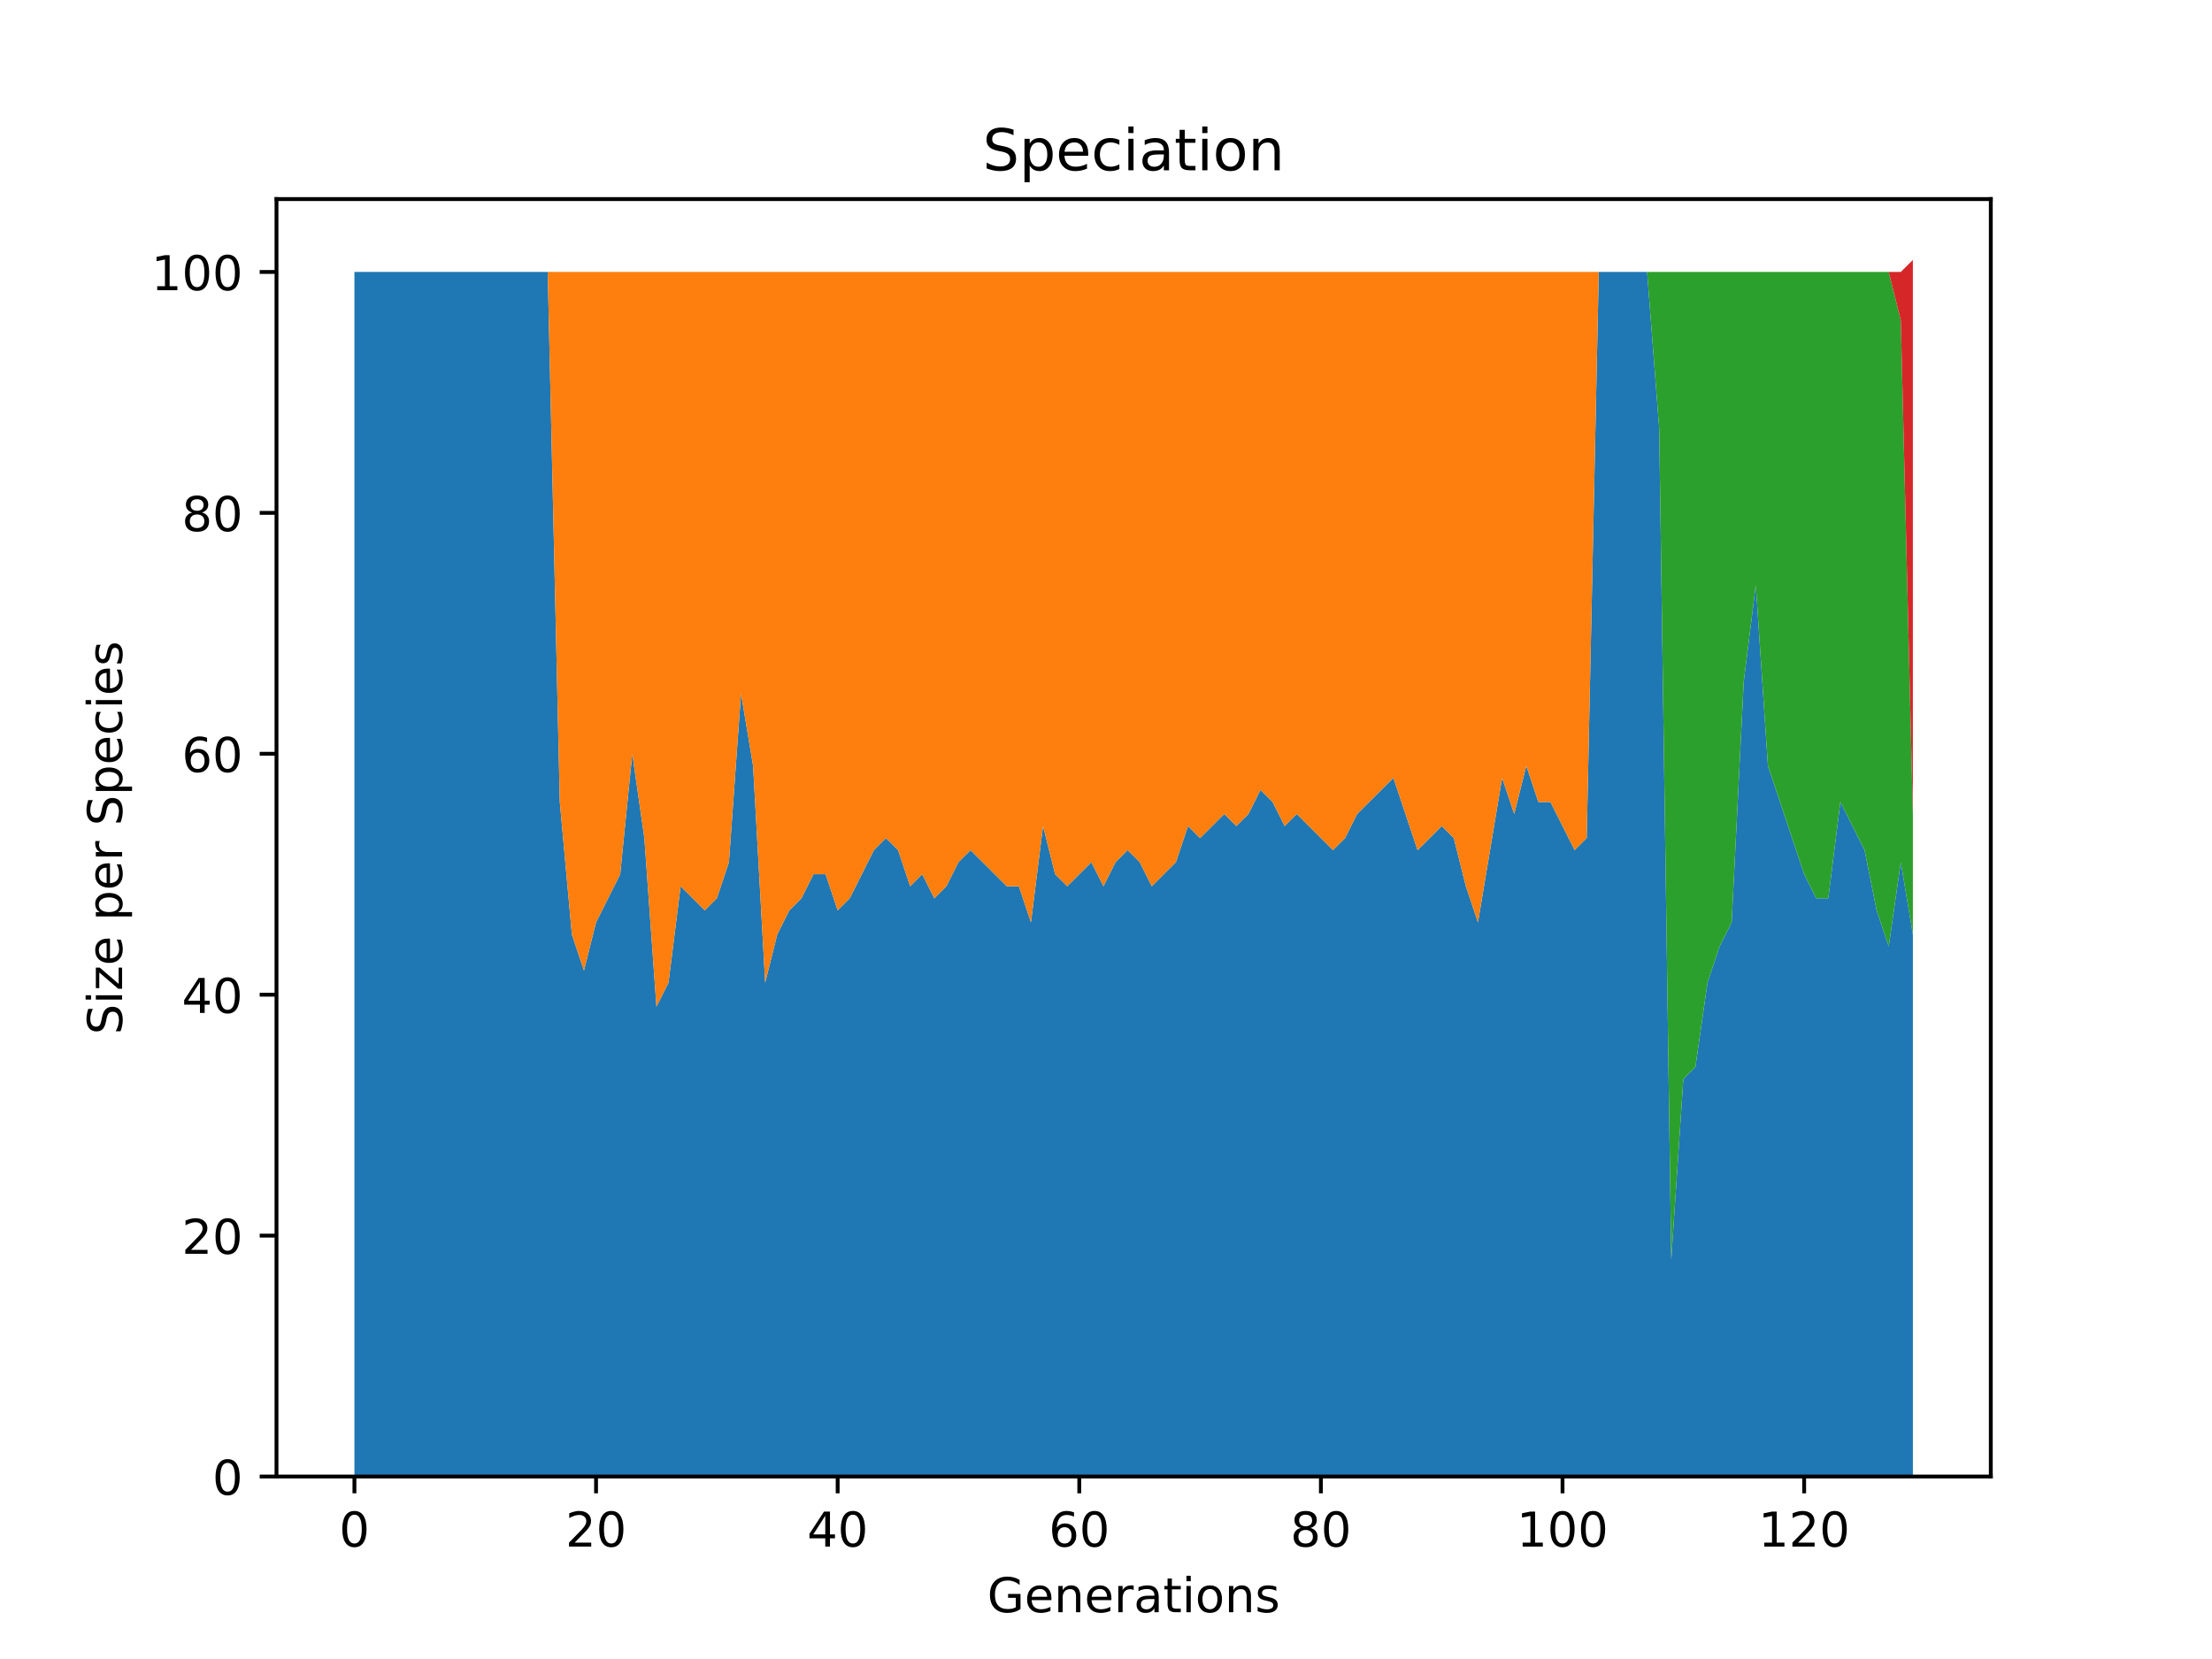 <?xml version="1.0" encoding="utf-8" standalone="no"?>
<!DOCTYPE svg PUBLIC "-//W3C//DTD SVG 1.1//EN"
  "http://www.w3.org/Graphics/SVG/1.1/DTD/svg11.dtd">
<!-- Created with matplotlib (https://matplotlib.org/) -->
<svg height="345.6pt" version="1.1" viewBox="0 0 460.8 345.6" width="460.8pt" xmlns="http://www.w3.org/2000/svg" xmlns:xlink="http://www.w3.org/1999/xlink">
 <defs>
  <style type="text/css">*{stroke-linecap:butt;stroke-linejoin:round;}</style>
 </defs>
 <g id="figure_1">
  <g id="patch_1">
   <path d="M 0 345.6 
L 460.8 345.6 
L 460.8 0 
L 0 0 
z
" style="fill:#ffffff;"/>
  </g>
  <g id="axes_1">
   <g id="patch_2">
    <path d="M 57.6 307.584 
L 414.72 307.584 
L 414.72 41.472 
L 57.6 41.472 
z
" style="fill:#ffffff;"/>
   </g>
   <g id="PolyCollection_1">
    <path clip-path="url(#p01fc7bc5af)" d="M 73.833 56.653 
L 73.833 307.584 
L 76.349 307.584 
L 78.866 307.584 
L 81.383 307.584 
L 83.9 307.584 
L 86.416 307.584 
L 88.933 307.584 
L 91.45 307.584 
L 93.966 307.584 
L 96.483 307.584 
L 99 307.584 
L 101.516 307.584 
L 104.033 307.584 
L 106.55 307.584 
L 109.067 307.584 
L 111.583 307.584 
L 114.1 307.584 
L 116.617 307.584 
L 119.133 307.584 
L 121.65 307.584 
L 124.167 307.584 
L 126.683 307.584 
L 129.2 307.584 
L 131.717 307.584 
L 134.234 307.584 
L 136.75 307.584 
L 139.267 307.584 
L 141.784 307.584 
L 144.3 307.584 
L 146.817 307.584 
L 149.334 307.584 
L 151.85 307.584 
L 154.367 307.584 
L 156.884 307.584 
L 159.401 307.584 
L 161.917 307.584 
L 164.434 307.584 
L 166.951 307.584 
L 169.467 307.584 
L 171.984 307.584 
L 174.501 307.584 
L 177.018 307.584 
L 179.534 307.584 
L 182.051 307.584 
L 184.568 307.584 
L 187.084 307.584 
L 189.601 307.584 
L 192.118 307.584 
L 194.634 307.584 
L 197.151 307.584 
L 199.668 307.584 
L 202.185 307.584 
L 204.701 307.584 
L 207.218 307.584 
L 209.735 307.584 
L 212.251 307.584 
L 214.768 307.584 
L 217.285 307.584 
L 219.801 307.584 
L 222.318 307.584 
L 224.835 307.584 
L 227.352 307.584 
L 229.868 307.584 
L 232.385 307.584 
L 234.902 307.584 
L 237.418 307.584 
L 239.935 307.584 
L 242.452 307.584 
L 244.968 307.584 
L 247.485 307.584 
L 250.002 307.584 
L 252.519 307.584 
L 255.035 307.584 
L 257.552 307.584 
L 260.069 307.584 
L 262.585 307.584 
L 265.102 307.584 
L 267.619 307.584 
L 270.135 307.584 
L 272.652 307.584 
L 275.169 307.584 
L 277.686 307.584 
L 280.202 307.584 
L 282.719 307.584 
L 285.236 307.584 
L 287.752 307.584 
L 290.269 307.584 
L 292.786 307.584 
L 295.302 307.584 
L 297.819 307.584 
L 300.336 307.584 
L 302.853 307.584 
L 305.369 307.584 
L 307.886 307.584 
L 310.403 307.584 
L 312.919 307.584 
L 315.436 307.584 
L 317.953 307.584 
L 320.47 307.584 
L 322.986 307.584 
L 325.503 307.584 
L 328.02 307.584 
L 330.536 307.584 
L 333.053 307.584 
L 335.57 307.584 
L 338.086 307.584 
L 340.603 307.584 
L 343.12 307.584 
L 345.637 307.584 
L 348.153 307.584 
L 350.67 307.584 
L 353.187 307.584 
L 355.703 307.584 
L 358.22 307.584 
L 360.737 307.584 
L 363.253 307.584 
L 365.77 307.584 
L 368.287 307.584 
L 370.804 307.584 
L 373.32 307.584 
L 375.837 307.584 
L 378.354 307.584 
L 380.87 307.584 
L 383.387 307.584 
L 385.904 307.584 
L 388.42 307.584 
L 390.937 307.584 
L 393.454 307.584 
L 395.971 307.584 
L 398.487 307.584 
L 398.487 194.665 
L 398.487 194.665 
L 395.971 179.609 
L 393.454 197.174 
L 390.937 189.647 
L 388.42 177.1 
L 385.904 172.081 
L 383.387 167.063 
L 380.87 187.137 
L 378.354 187.137 
L 375.837 182.119 
L 373.32 174.591 
L 370.804 167.063 
L 368.287 159.535 
L 365.77 121.895 
L 363.253 141.97 
L 360.737 192.156 
L 358.22 197.174 
L 355.703 204.702 
L 353.187 222.268 
L 350.67 224.777 
L 348.153 262.416 
L 345.637 89.274 
L 343.12 56.653 
L 340.603 56.653 
L 338.086 56.653 
L 335.57 56.653 
L 333.053 56.653 
L 330.536 174.591 
L 328.02 177.1 
L 325.503 172.081 
L 322.986 167.063 
L 320.47 167.063 
L 317.953 159.535 
L 315.436 169.572 
L 312.919 162.044 
L 310.403 177.1 
L 307.886 192.156 
L 305.369 184.628 
L 302.853 174.591 
L 300.336 172.081 
L 297.819 174.591 
L 295.302 177.1 
L 292.786 169.572 
L 290.269 162.044 
L 287.752 164.554 
L 285.236 167.063 
L 282.719 169.572 
L 280.202 174.591 
L 277.686 177.1 
L 275.169 174.591 
L 272.652 172.081 
L 270.135 169.572 
L 267.619 172.081 
L 265.102 167.063 
L 262.585 164.554 
L 260.069 169.572 
L 257.552 172.081 
L 255.035 169.572 
L 252.519 172.081 
L 250.002 174.591 
L 247.485 172.081 
L 244.968 179.609 
L 242.452 182.119 
L 239.935 184.628 
L 237.418 179.609 
L 234.902 177.1 
L 232.385 179.609 
L 229.868 184.628 
L 227.352 179.609 
L 224.835 182.119 
L 222.318 184.628 
L 219.801 182.119 
L 217.285 172.081 
L 214.768 192.156 
L 212.251 184.628 
L 209.735 184.628 
L 207.218 182.119 
L 204.701 179.609 
L 202.185 177.1 
L 199.668 179.609 
L 197.151 184.628 
L 194.634 187.137 
L 192.118 182.119 
L 189.601 184.628 
L 187.084 177.1 
L 184.568 174.591 
L 182.051 177.1 
L 179.534 182.119 
L 177.018 187.137 
L 174.501 189.647 
L 171.984 182.119 
L 169.467 182.119 
L 166.951 187.137 
L 164.434 189.647 
L 161.917 194.665 
L 159.401 204.702 
L 156.884 159.535 
L 154.367 144.479 
L 151.85 179.609 
L 149.334 187.137 
L 146.817 189.647 
L 144.3 187.137 
L 141.784 184.628 
L 139.267 204.702 
L 136.75 209.721 
L 134.234 174.591 
L 131.717 157.026 
L 129.2 182.119 
L 126.683 187.137 
L 124.167 192.156 
L 121.65 202.193 
L 119.133 194.665 
L 116.617 167.063 
L 114.1 56.653 
L 111.583 56.653 
L 109.067 56.653 
L 106.55 56.653 
L 104.033 56.653 
L 101.516 56.653 
L 99 56.653 
L 96.483 56.653 
L 93.966 56.653 
L 91.45 56.653 
L 88.933 56.653 
L 86.416 56.653 
L 83.9 56.653 
L 81.383 56.653 
L 78.866 56.653 
L 76.349 56.653 
L 73.833 56.653 
z
" style="fill:#1f77b4;"/>
   </g>
   <g id="PolyCollection_2">
    <path clip-path="url(#p01fc7bc5af)" d="M 73.833 56.653 
L 73.833 56.653 
L 76.349 56.653 
L 78.866 56.653 
L 81.383 56.653 
L 83.9 56.653 
L 86.416 56.653 
L 88.933 56.653 
L 91.45 56.653 
L 93.966 56.653 
L 96.483 56.653 
L 99 56.653 
L 101.516 56.653 
L 104.033 56.653 
L 106.55 56.653 
L 109.067 56.653 
L 111.583 56.653 
L 114.1 56.653 
L 116.617 167.063 
L 119.133 194.665 
L 121.65 202.193 
L 124.167 192.156 
L 126.683 187.137 
L 129.2 182.119 
L 131.717 157.026 
L 134.234 174.591 
L 136.75 209.721 
L 139.267 204.702 
L 141.784 184.628 
L 144.3 187.137 
L 146.817 189.647 
L 149.334 187.137 
L 151.85 179.609 
L 154.367 144.479 
L 156.884 159.535 
L 159.401 204.702 
L 161.917 194.665 
L 164.434 189.647 
L 166.951 187.137 
L 169.467 182.119 
L 171.984 182.119 
L 174.501 189.647 
L 177.018 187.137 
L 179.534 182.119 
L 182.051 177.1 
L 184.568 174.591 
L 187.084 177.1 
L 189.601 184.628 
L 192.118 182.119 
L 194.634 187.137 
L 197.151 184.628 
L 199.668 179.609 
L 202.185 177.1 
L 204.701 179.609 
L 207.218 182.119 
L 209.735 184.628 
L 212.251 184.628 
L 214.768 192.156 
L 217.285 172.081 
L 219.801 182.119 
L 222.318 184.628 
L 224.835 182.119 
L 227.352 179.609 
L 229.868 184.628 
L 232.385 179.609 
L 234.902 177.1 
L 237.418 179.609 
L 239.935 184.628 
L 242.452 182.119 
L 244.968 179.609 
L 247.485 172.081 
L 250.002 174.591 
L 252.519 172.081 
L 255.035 169.572 
L 257.552 172.081 
L 260.069 169.572 
L 262.585 164.554 
L 265.102 167.063 
L 267.619 172.081 
L 270.135 169.572 
L 272.652 172.081 
L 275.169 174.591 
L 277.686 177.1 
L 280.202 174.591 
L 282.719 169.572 
L 285.236 167.063 
L 287.752 164.554 
L 290.269 162.044 
L 292.786 169.572 
L 295.302 177.1 
L 297.819 174.591 
L 300.336 172.081 
L 302.853 174.591 
L 305.369 184.628 
L 307.886 192.156 
L 310.403 177.1 
L 312.919 162.044 
L 315.436 169.572 
L 317.953 159.535 
L 320.47 167.063 
L 322.986 167.063 
L 325.503 172.081 
L 328.02 177.1 
L 330.536 174.591 
L 333.053 56.653 
L 335.57 56.653 
L 338.086 56.653 
L 340.603 56.653 
L 343.12 56.653 
L 345.637 89.274 
L 348.153 262.416 
L 350.67 224.777 
L 353.187 222.268 
L 355.703 204.702 
L 358.22 197.174 
L 360.737 192.156 
L 363.253 141.97 
L 365.77 121.895 
L 368.287 159.535 
L 370.804 167.063 
L 373.32 174.591 
L 375.837 182.119 
L 378.354 187.137 
L 380.87 187.137 
L 383.387 167.063 
L 385.904 172.081 
L 388.42 177.1 
L 390.937 189.647 
L 393.454 197.174 
L 395.971 179.609 
L 398.487 194.665 
L 398.487 194.665 
L 398.487 194.665 
L 395.971 179.609 
L 393.454 197.174 
L 390.937 189.647 
L 388.42 177.1 
L 385.904 172.081 
L 383.387 167.063 
L 380.87 187.137 
L 378.354 187.137 
L 375.837 182.119 
L 373.32 174.591 
L 370.804 167.063 
L 368.287 159.535 
L 365.77 121.895 
L 363.253 141.97 
L 360.737 192.156 
L 358.22 197.174 
L 355.703 204.702 
L 353.187 222.268 
L 350.67 224.777 
L 348.153 262.416 
L 345.637 89.274 
L 343.12 56.653 
L 340.603 56.653 
L 338.086 56.653 
L 335.57 56.653 
L 333.053 56.653 
L 330.536 56.653 
L 328.02 56.653 
L 325.503 56.653 
L 322.986 56.653 
L 320.47 56.653 
L 317.953 56.653 
L 315.436 56.653 
L 312.919 56.653 
L 310.403 56.653 
L 307.886 56.653 
L 305.369 56.653 
L 302.853 56.653 
L 300.336 56.653 
L 297.819 56.653 
L 295.302 56.653 
L 292.786 56.653 
L 290.269 56.653 
L 287.752 56.653 
L 285.236 56.653 
L 282.719 56.653 
L 280.202 56.653 
L 277.686 56.653 
L 275.169 56.653 
L 272.652 56.653 
L 270.135 56.653 
L 267.619 56.653 
L 265.102 56.653 
L 262.585 56.653 
L 260.069 56.653 
L 257.552 56.653 
L 255.035 56.653 
L 252.519 56.653 
L 250.002 56.653 
L 247.485 56.653 
L 244.968 56.653 
L 242.452 56.653 
L 239.935 56.653 
L 237.418 56.653 
L 234.902 56.653 
L 232.385 56.653 
L 229.868 56.653 
L 227.352 56.653 
L 224.835 56.653 
L 222.318 56.653 
L 219.801 56.653 
L 217.285 56.653 
L 214.768 56.653 
L 212.251 56.653 
L 209.735 56.653 
L 207.218 56.653 
L 204.701 56.653 
L 202.185 56.653 
L 199.668 56.653 
L 197.151 56.653 
L 194.634 56.653 
L 192.118 56.653 
L 189.601 56.653 
L 187.084 56.653 
L 184.568 56.653 
L 182.051 56.653 
L 179.534 56.653 
L 177.018 56.653 
L 174.501 56.653 
L 171.984 56.653 
L 169.467 56.653 
L 166.951 56.653 
L 164.434 56.653 
L 161.917 56.653 
L 159.401 56.653 
L 156.884 56.653 
L 154.367 56.653 
L 151.85 56.653 
L 149.334 56.653 
L 146.817 56.653 
L 144.3 56.653 
L 141.784 56.653 
L 139.267 56.653 
L 136.75 56.653 
L 134.234 56.653 
L 131.717 56.653 
L 129.2 56.653 
L 126.683 56.653 
L 124.167 56.653 
L 121.65 56.653 
L 119.133 56.653 
L 116.617 56.653 
L 114.1 56.653 
L 111.583 56.653 
L 109.067 56.653 
L 106.55 56.653 
L 104.033 56.653 
L 101.516 56.653 
L 99 56.653 
L 96.483 56.653 
L 93.966 56.653 
L 91.45 56.653 
L 88.933 56.653 
L 86.416 56.653 
L 83.9 56.653 
L 81.383 56.653 
L 78.866 56.653 
L 76.349 56.653 
L 73.833 56.653 
z
" style="fill:#ff7f0e;"/>
   </g>
   <g id="PolyCollection_3">
    <path clip-path="url(#p01fc7bc5af)" d="M 73.833 56.653 
L 73.833 56.653 
L 76.349 56.653 
L 78.866 56.653 
L 81.383 56.653 
L 83.9 56.653 
L 86.416 56.653 
L 88.933 56.653 
L 91.45 56.653 
L 93.966 56.653 
L 96.483 56.653 
L 99 56.653 
L 101.516 56.653 
L 104.033 56.653 
L 106.55 56.653 
L 109.067 56.653 
L 111.583 56.653 
L 114.1 56.653 
L 116.617 56.653 
L 119.133 56.653 
L 121.65 56.653 
L 124.167 56.653 
L 126.683 56.653 
L 129.2 56.653 
L 131.717 56.653 
L 134.234 56.653 
L 136.75 56.653 
L 139.267 56.653 
L 141.784 56.653 
L 144.3 56.653 
L 146.817 56.653 
L 149.334 56.653 
L 151.85 56.653 
L 154.367 56.653 
L 156.884 56.653 
L 159.401 56.653 
L 161.917 56.653 
L 164.434 56.653 
L 166.951 56.653 
L 169.467 56.653 
L 171.984 56.653 
L 174.501 56.653 
L 177.018 56.653 
L 179.534 56.653 
L 182.051 56.653 
L 184.568 56.653 
L 187.084 56.653 
L 189.601 56.653 
L 192.118 56.653 
L 194.634 56.653 
L 197.151 56.653 
L 199.668 56.653 
L 202.185 56.653 
L 204.701 56.653 
L 207.218 56.653 
L 209.735 56.653 
L 212.251 56.653 
L 214.768 56.653 
L 217.285 56.653 
L 219.801 56.653 
L 222.318 56.653 
L 224.835 56.653 
L 227.352 56.653 
L 229.868 56.653 
L 232.385 56.653 
L 234.902 56.653 
L 237.418 56.653 
L 239.935 56.653 
L 242.452 56.653 
L 244.968 56.653 
L 247.485 56.653 
L 250.002 56.653 
L 252.519 56.653 
L 255.035 56.653 
L 257.552 56.653 
L 260.069 56.653 
L 262.585 56.653 
L 265.102 56.653 
L 267.619 56.653 
L 270.135 56.653 
L 272.652 56.653 
L 275.169 56.653 
L 277.686 56.653 
L 280.202 56.653 
L 282.719 56.653 
L 285.236 56.653 
L 287.752 56.653 
L 290.269 56.653 
L 292.786 56.653 
L 295.302 56.653 
L 297.819 56.653 
L 300.336 56.653 
L 302.853 56.653 
L 305.369 56.653 
L 307.886 56.653 
L 310.403 56.653 
L 312.919 56.653 
L 315.436 56.653 
L 317.953 56.653 
L 320.47 56.653 
L 322.986 56.653 
L 325.503 56.653 
L 328.02 56.653 
L 330.536 56.653 
L 333.053 56.653 
L 335.57 56.653 
L 338.086 56.653 
L 340.603 56.653 
L 343.12 56.653 
L 345.637 89.274 
L 348.153 262.416 
L 350.67 224.777 
L 353.187 222.268 
L 355.703 204.702 
L 358.22 197.174 
L 360.737 192.156 
L 363.253 141.97 
L 365.77 121.895 
L 368.287 159.535 
L 370.804 167.063 
L 373.32 174.591 
L 375.837 182.119 
L 378.354 187.137 
L 380.87 187.137 
L 383.387 167.063 
L 385.904 172.081 
L 388.42 177.1 
L 390.937 189.647 
L 393.454 197.174 
L 395.971 179.609 
L 398.487 194.665 
L 398.487 169.572 
L 398.487 169.572 
L 395.971 66.691 
L 393.454 56.653 
L 390.937 56.653 
L 388.42 56.653 
L 385.904 56.653 
L 383.387 56.653 
L 380.87 56.653 
L 378.354 56.653 
L 375.837 56.653 
L 373.32 56.653 
L 370.804 56.653 
L 368.287 56.653 
L 365.77 56.653 
L 363.253 56.653 
L 360.737 56.653 
L 358.22 56.653 
L 355.703 56.653 
L 353.187 56.653 
L 350.67 56.653 
L 348.153 56.653 
L 345.637 56.653 
L 343.12 56.653 
L 340.603 56.653 
L 338.086 56.653 
L 335.57 56.653 
L 333.053 56.653 
L 330.536 56.653 
L 328.02 56.653 
L 325.503 56.653 
L 322.986 56.653 
L 320.47 56.653 
L 317.953 56.653 
L 315.436 56.653 
L 312.919 56.653 
L 310.403 56.653 
L 307.886 56.653 
L 305.369 56.653 
L 302.853 56.653 
L 300.336 56.653 
L 297.819 56.653 
L 295.302 56.653 
L 292.786 56.653 
L 290.269 56.653 
L 287.752 56.653 
L 285.236 56.653 
L 282.719 56.653 
L 280.202 56.653 
L 277.686 56.653 
L 275.169 56.653 
L 272.652 56.653 
L 270.135 56.653 
L 267.619 56.653 
L 265.102 56.653 
L 262.585 56.653 
L 260.069 56.653 
L 257.552 56.653 
L 255.035 56.653 
L 252.519 56.653 
L 250.002 56.653 
L 247.485 56.653 
L 244.968 56.653 
L 242.452 56.653 
L 239.935 56.653 
L 237.418 56.653 
L 234.902 56.653 
L 232.385 56.653 
L 229.868 56.653 
L 227.352 56.653 
L 224.835 56.653 
L 222.318 56.653 
L 219.801 56.653 
L 217.285 56.653 
L 214.768 56.653 
L 212.251 56.653 
L 209.735 56.653 
L 207.218 56.653 
L 204.701 56.653 
L 202.185 56.653 
L 199.668 56.653 
L 197.151 56.653 
L 194.634 56.653 
L 192.118 56.653 
L 189.601 56.653 
L 187.084 56.653 
L 184.568 56.653 
L 182.051 56.653 
L 179.534 56.653 
L 177.018 56.653 
L 174.501 56.653 
L 171.984 56.653 
L 169.467 56.653 
L 166.951 56.653 
L 164.434 56.653 
L 161.917 56.653 
L 159.401 56.653 
L 156.884 56.653 
L 154.367 56.653 
L 151.85 56.653 
L 149.334 56.653 
L 146.817 56.653 
L 144.3 56.653 
L 141.784 56.653 
L 139.267 56.653 
L 136.75 56.653 
L 134.234 56.653 
L 131.717 56.653 
L 129.2 56.653 
L 126.683 56.653 
L 124.167 56.653 
L 121.65 56.653 
L 119.133 56.653 
L 116.617 56.653 
L 114.1 56.653 
L 111.583 56.653 
L 109.067 56.653 
L 106.55 56.653 
L 104.033 56.653 
L 101.516 56.653 
L 99 56.653 
L 96.483 56.653 
L 93.966 56.653 
L 91.45 56.653 
L 88.933 56.653 
L 86.416 56.653 
L 83.9 56.653 
L 81.383 56.653 
L 78.866 56.653 
L 76.349 56.653 
L 73.833 56.653 
z
" style="fill:#2ca02c;"/>
   </g>
   <g id="PolyCollection_4">
    <path clip-path="url(#p01fc7bc5af)" d="M 73.833 56.653 
L 73.833 56.653 
L 76.349 56.653 
L 78.866 56.653 
L 81.383 56.653 
L 83.9 56.653 
L 86.416 56.653 
L 88.933 56.653 
L 91.45 56.653 
L 93.966 56.653 
L 96.483 56.653 
L 99 56.653 
L 101.516 56.653 
L 104.033 56.653 
L 106.55 56.653 
L 109.067 56.653 
L 111.583 56.653 
L 114.1 56.653 
L 116.617 56.653 
L 119.133 56.653 
L 121.65 56.653 
L 124.167 56.653 
L 126.683 56.653 
L 129.2 56.653 
L 131.717 56.653 
L 134.234 56.653 
L 136.75 56.653 
L 139.267 56.653 
L 141.784 56.653 
L 144.3 56.653 
L 146.817 56.653 
L 149.334 56.653 
L 151.85 56.653 
L 154.367 56.653 
L 156.884 56.653 
L 159.401 56.653 
L 161.917 56.653 
L 164.434 56.653 
L 166.951 56.653 
L 169.467 56.653 
L 171.984 56.653 
L 174.501 56.653 
L 177.018 56.653 
L 179.534 56.653 
L 182.051 56.653 
L 184.568 56.653 
L 187.084 56.653 
L 189.601 56.653 
L 192.118 56.653 
L 194.634 56.653 
L 197.151 56.653 
L 199.668 56.653 
L 202.185 56.653 
L 204.701 56.653 
L 207.218 56.653 
L 209.735 56.653 
L 212.251 56.653 
L 214.768 56.653 
L 217.285 56.653 
L 219.801 56.653 
L 222.318 56.653 
L 224.835 56.653 
L 227.352 56.653 
L 229.868 56.653 
L 232.385 56.653 
L 234.902 56.653 
L 237.418 56.653 
L 239.935 56.653 
L 242.452 56.653 
L 244.968 56.653 
L 247.485 56.653 
L 250.002 56.653 
L 252.519 56.653 
L 255.035 56.653 
L 257.552 56.653 
L 260.069 56.653 
L 262.585 56.653 
L 265.102 56.653 
L 267.619 56.653 
L 270.135 56.653 
L 272.652 56.653 
L 275.169 56.653 
L 277.686 56.653 
L 280.202 56.653 
L 282.719 56.653 
L 285.236 56.653 
L 287.752 56.653 
L 290.269 56.653 
L 292.786 56.653 
L 295.302 56.653 
L 297.819 56.653 
L 300.336 56.653 
L 302.853 56.653 
L 305.369 56.653 
L 307.886 56.653 
L 310.403 56.653 
L 312.919 56.653 
L 315.436 56.653 
L 317.953 56.653 
L 320.47 56.653 
L 322.986 56.653 
L 325.503 56.653 
L 328.02 56.653 
L 330.536 56.653 
L 333.053 56.653 
L 335.57 56.653 
L 338.086 56.653 
L 340.603 56.653 
L 343.12 56.653 
L 345.637 56.653 
L 348.153 56.653 
L 350.67 56.653 
L 353.187 56.653 
L 355.703 56.653 
L 358.22 56.653 
L 360.737 56.653 
L 363.253 56.653 
L 365.77 56.653 
L 368.287 56.653 
L 370.804 56.653 
L 373.32 56.653 
L 375.837 56.653 
L 378.354 56.653 
L 380.87 56.653 
L 383.387 56.653 
L 385.904 56.653 
L 388.42 56.653 
L 390.937 56.653 
L 393.454 56.653 
L 395.971 66.691 
L 398.487 169.572 
L 398.487 54.144 
L 398.487 54.144 
L 395.971 56.653 
L 393.454 56.653 
L 390.937 56.653 
L 388.42 56.653 
L 385.904 56.653 
L 383.387 56.653 
L 380.87 56.653 
L 378.354 56.653 
L 375.837 56.653 
L 373.32 56.653 
L 370.804 56.653 
L 368.287 56.653 
L 365.77 56.653 
L 363.253 56.653 
L 360.737 56.653 
L 358.22 56.653 
L 355.703 56.653 
L 353.187 56.653 
L 350.67 56.653 
L 348.153 56.653 
L 345.637 56.653 
L 343.12 56.653 
L 340.603 56.653 
L 338.086 56.653 
L 335.57 56.653 
L 333.053 56.653 
L 330.536 56.653 
L 328.02 56.653 
L 325.503 56.653 
L 322.986 56.653 
L 320.47 56.653 
L 317.953 56.653 
L 315.436 56.653 
L 312.919 56.653 
L 310.403 56.653 
L 307.886 56.653 
L 305.369 56.653 
L 302.853 56.653 
L 300.336 56.653 
L 297.819 56.653 
L 295.302 56.653 
L 292.786 56.653 
L 290.269 56.653 
L 287.752 56.653 
L 285.236 56.653 
L 282.719 56.653 
L 280.202 56.653 
L 277.686 56.653 
L 275.169 56.653 
L 272.652 56.653 
L 270.135 56.653 
L 267.619 56.653 
L 265.102 56.653 
L 262.585 56.653 
L 260.069 56.653 
L 257.552 56.653 
L 255.035 56.653 
L 252.519 56.653 
L 250.002 56.653 
L 247.485 56.653 
L 244.968 56.653 
L 242.452 56.653 
L 239.935 56.653 
L 237.418 56.653 
L 234.902 56.653 
L 232.385 56.653 
L 229.868 56.653 
L 227.352 56.653 
L 224.835 56.653 
L 222.318 56.653 
L 219.801 56.653 
L 217.285 56.653 
L 214.768 56.653 
L 212.251 56.653 
L 209.735 56.653 
L 207.218 56.653 
L 204.701 56.653 
L 202.185 56.653 
L 199.668 56.653 
L 197.151 56.653 
L 194.634 56.653 
L 192.118 56.653 
L 189.601 56.653 
L 187.084 56.653 
L 184.568 56.653 
L 182.051 56.653 
L 179.534 56.653 
L 177.018 56.653 
L 174.501 56.653 
L 171.984 56.653 
L 169.467 56.653 
L 166.951 56.653 
L 164.434 56.653 
L 161.917 56.653 
L 159.401 56.653 
L 156.884 56.653 
L 154.367 56.653 
L 151.85 56.653 
L 149.334 56.653 
L 146.817 56.653 
L 144.3 56.653 
L 141.784 56.653 
L 139.267 56.653 
L 136.75 56.653 
L 134.234 56.653 
L 131.717 56.653 
L 129.2 56.653 
L 126.683 56.653 
L 124.167 56.653 
L 121.65 56.653 
L 119.133 56.653 
L 116.617 56.653 
L 114.1 56.653 
L 111.583 56.653 
L 109.067 56.653 
L 106.55 56.653 
L 104.033 56.653 
L 101.516 56.653 
L 99 56.653 
L 96.483 56.653 
L 93.966 56.653 
L 91.45 56.653 
L 88.933 56.653 
L 86.416 56.653 
L 83.9 56.653 
L 81.383 56.653 
L 78.866 56.653 
L 76.349 56.653 
L 73.833 56.653 
z
" style="fill:#d62728;"/>
   </g>
   <g id="matplotlib.axis_1">
    <g id="xtick_1">
     <g id="line2d_1">
      <defs>
       <path d="M 0 0 
L 0 3.5 
" id="m9cce9f029f" style="stroke:#000000;stroke-width:0.8;"/>
      </defs>
      <g>
       <use style="stroke:#000000;stroke-width:0.8;" x="73.833" xlink:href="#m9cce9f029f" y="307.584"/>
      </g>
     </g>
     <g id="text_1">
      <!-- 0 -->
      <g transform="translate(70.651 322.182)scale(0.1 -0.1)">
       <defs>
        <path d="M 31.781 66.406 
Q 24.172 66.406 20.328 58.906 
Q 16.5 51.422 16.5 36.375 
Q 16.5 21.391 20.328 13.891 
Q 24.172 6.391 31.781 6.391 
Q 39.453 6.391 43.281 13.891 
Q 47.125 21.391 47.125 36.375 
Q 47.125 51.422 43.281 58.906 
Q 39.453 66.406 31.781 66.406 
z
M 31.781 74.219 
Q 44.047 74.219 50.516 64.516 
Q 56.984 54.828 56.984 36.375 
Q 56.984 17.969 50.516 8.266 
Q 44.047 -1.422 31.781 -1.422 
Q 19.531 -1.422 13.062 8.266 
Q 6.594 17.969 6.594 36.375 
Q 6.594 54.828 13.062 64.516 
Q 19.531 74.219 31.781 74.219 
z
" id="DejaVuSans-48"/>
       </defs>
       <use xlink:href="#DejaVuSans-48"/>
      </g>
     </g>
    </g>
    <g id="xtick_2">
     <g id="line2d_2">
      <g>
       <use style="stroke:#000000;stroke-width:0.8;" x="124.167" xlink:href="#m9cce9f029f" y="307.584"/>
      </g>
     </g>
     <g id="text_2">
      <!-- 20 -->
      <g transform="translate(117.804 322.182)scale(0.1 -0.1)">
       <defs>
        <path d="M 19.188 8.297 
L 53.609 8.297 
L 53.609 0 
L 7.328 0 
L 7.328 8.297 
Q 12.938 14.109 22.625 23.891 
Q 32.328 33.688 34.812 36.531 
Q 39.547 41.844 41.422 45.531 
Q 43.312 49.219 43.312 52.781 
Q 43.312 58.594 39.234 62.25 
Q 35.156 65.922 28.609 65.922 
Q 23.969 65.922 18.812 64.312 
Q 13.672 62.703 7.812 59.422 
L 7.812 69.391 
Q 13.766 71.781 18.938 73 
Q 24.125 74.219 28.422 74.219 
Q 39.75 74.219 46.484 68.547 
Q 53.219 62.891 53.219 53.422 
Q 53.219 48.922 51.531 44.891 
Q 49.859 40.875 45.406 35.406 
Q 44.188 33.984 37.641 27.219 
Q 31.109 20.453 19.188 8.297 
z
" id="DejaVuSans-50"/>
       </defs>
       <use xlink:href="#DejaVuSans-50"/>
       <use x="63.623" xlink:href="#DejaVuSans-48"/>
      </g>
     </g>
    </g>
    <g id="xtick_3">
     <g id="line2d_3">
      <g>
       <use style="stroke:#000000;stroke-width:0.8;" x="174.501" xlink:href="#m9cce9f029f" y="307.584"/>
      </g>
     </g>
     <g id="text_3">
      <!-- 40 -->
      <g transform="translate(168.138 322.182)scale(0.1 -0.1)">
       <defs>
        <path d="M 37.797 64.312 
L 12.891 25.391 
L 37.797 25.391 
z
M 35.203 72.906 
L 47.609 72.906 
L 47.609 25.391 
L 58.016 25.391 
L 58.016 17.188 
L 47.609 17.188 
L 47.609 0 
L 37.797 0 
L 37.797 17.188 
L 4.891 17.188 
L 4.891 26.703 
z
" id="DejaVuSans-52"/>
       </defs>
       <use xlink:href="#DejaVuSans-52"/>
       <use x="63.623" xlink:href="#DejaVuSans-48"/>
      </g>
     </g>
    </g>
    <g id="xtick_4">
     <g id="line2d_4">
      <g>
       <use style="stroke:#000000;stroke-width:0.8;" x="224.835" xlink:href="#m9cce9f029f" y="307.584"/>
      </g>
     </g>
     <g id="text_4">
      <!-- 60 -->
      <g transform="translate(218.472 322.182)scale(0.1 -0.1)">
       <defs>
        <path d="M 33.016 40.375 
Q 26.375 40.375 22.484 35.828 
Q 18.609 31.297 18.609 23.391 
Q 18.609 15.531 22.484 10.953 
Q 26.375 6.391 33.016 6.391 
Q 39.656 6.391 43.531 10.953 
Q 47.406 15.531 47.406 23.391 
Q 47.406 31.297 43.531 35.828 
Q 39.656 40.375 33.016 40.375 
z
M 52.594 71.297 
L 52.594 62.312 
Q 48.875 64.062 45.094 64.984 
Q 41.312 65.922 37.594 65.922 
Q 27.828 65.922 22.672 59.328 
Q 17.531 52.734 16.797 39.406 
Q 19.672 43.656 24.016 45.922 
Q 28.375 48.188 33.594 48.188 
Q 44.578 48.188 50.953 41.516 
Q 57.328 34.859 57.328 23.391 
Q 57.328 12.156 50.688 5.359 
Q 44.047 -1.422 33.016 -1.422 
Q 20.359 -1.422 13.672 8.266 
Q 6.984 17.969 6.984 36.375 
Q 6.984 53.656 15.188 63.938 
Q 23.391 74.219 37.203 74.219 
Q 40.922 74.219 44.703 73.484 
Q 48.484 72.75 52.594 71.297 
z
" id="DejaVuSans-54"/>
       </defs>
       <use xlink:href="#DejaVuSans-54"/>
       <use x="63.623" xlink:href="#DejaVuSans-48"/>
      </g>
     </g>
    </g>
    <g id="xtick_5">
     <g id="line2d_5">
      <g>
       <use style="stroke:#000000;stroke-width:0.8;" x="275.169" xlink:href="#m9cce9f029f" y="307.584"/>
      </g>
     </g>
     <g id="text_5">
      <!-- 80 -->
      <g transform="translate(268.806 322.182)scale(0.1 -0.1)">
       <defs>
        <path d="M 31.781 34.625 
Q 24.75 34.625 20.719 30.859 
Q 16.703 27.094 16.703 20.516 
Q 16.703 13.922 20.719 10.156 
Q 24.75 6.391 31.781 6.391 
Q 38.812 6.391 42.859 10.172 
Q 46.922 13.969 46.922 20.516 
Q 46.922 27.094 42.891 30.859 
Q 38.875 34.625 31.781 34.625 
z
M 21.922 38.812 
Q 15.578 40.375 12.031 44.719 
Q 8.5 49.078 8.5 55.328 
Q 8.5 64.062 14.719 69.141 
Q 20.953 74.219 31.781 74.219 
Q 42.672 74.219 48.875 69.141 
Q 55.078 64.062 55.078 55.328 
Q 55.078 49.078 51.531 44.719 
Q 48 40.375 41.703 38.812 
Q 48.828 37.156 52.797 32.312 
Q 56.781 27.484 56.781 20.516 
Q 56.781 9.906 50.312 4.234 
Q 43.844 -1.422 31.781 -1.422 
Q 19.734 -1.422 13.25 4.234 
Q 6.781 9.906 6.781 20.516 
Q 6.781 27.484 10.781 32.312 
Q 14.797 37.156 21.922 38.812 
z
M 18.312 54.391 
Q 18.312 48.734 21.844 45.562 
Q 25.391 42.391 31.781 42.391 
Q 38.141 42.391 41.719 45.562 
Q 45.312 48.734 45.312 54.391 
Q 45.312 60.062 41.719 63.234 
Q 38.141 66.406 31.781 66.406 
Q 25.391 66.406 21.844 63.234 
Q 18.312 60.062 18.312 54.391 
z
" id="DejaVuSans-56"/>
       </defs>
       <use xlink:href="#DejaVuSans-56"/>
       <use x="63.623" xlink:href="#DejaVuSans-48"/>
      </g>
     </g>
    </g>
    <g id="xtick_6">
     <g id="line2d_6">
      <g>
       <use style="stroke:#000000;stroke-width:0.8;" x="325.503" xlink:href="#m9cce9f029f" y="307.584"/>
      </g>
     </g>
     <g id="text_6">
      <!-- 100 -->
      <g transform="translate(315.959 322.182)scale(0.1 -0.1)">
       <defs>
        <path d="M 12.406 8.297 
L 28.516 8.297 
L 28.516 63.922 
L 10.984 60.406 
L 10.984 69.391 
L 28.422 72.906 
L 38.281 72.906 
L 38.281 8.297 
L 54.391 8.297 
L 54.391 0 
L 12.406 0 
z
" id="DejaVuSans-49"/>
       </defs>
       <use xlink:href="#DejaVuSans-49"/>
       <use x="63.623" xlink:href="#DejaVuSans-48"/>
       <use x="127.246" xlink:href="#DejaVuSans-48"/>
      </g>
     </g>
    </g>
    <g id="xtick_7">
     <g id="line2d_7">
      <g>
       <use style="stroke:#000000;stroke-width:0.8;" x="375.837" xlink:href="#m9cce9f029f" y="307.584"/>
      </g>
     </g>
     <g id="text_7">
      <!-- 120 -->
      <g transform="translate(366.293 322.182)scale(0.1 -0.1)">
       <use xlink:href="#DejaVuSans-49"/>
       <use x="63.623" xlink:href="#DejaVuSans-50"/>
       <use x="127.246" xlink:href="#DejaVuSans-48"/>
      </g>
     </g>
    </g>
    <g id="text_8">
     <!-- Generations -->
     <g transform="translate(205.662 335.861)scale(0.1 -0.1)">
      <defs>
       <path d="M 59.516 10.406 
L 59.516 29.984 
L 43.406 29.984 
L 43.406 38.094 
L 69.281 38.094 
L 69.281 6.781 
Q 63.578 2.734 56.688 0.656 
Q 49.812 -1.422 42 -1.422 
Q 24.906 -1.422 15.25 8.562 
Q 5.609 18.562 5.609 36.375 
Q 5.609 54.25 15.25 64.234 
Q 24.906 74.219 42 74.219 
Q 49.125 74.219 55.547 72.453 
Q 61.969 70.703 67.391 67.281 
L 67.391 56.781 
Q 61.922 61.422 55.766 63.766 
Q 49.609 66.109 42.828 66.109 
Q 29.438 66.109 22.719 58.641 
Q 16.016 51.172 16.016 36.375 
Q 16.016 21.625 22.719 14.156 
Q 29.438 6.688 42.828 6.688 
Q 48.047 6.688 52.141 7.594 
Q 56.25 8.5 59.516 10.406 
z
" id="DejaVuSans-71"/>
       <path d="M 56.203 29.594 
L 56.203 25.203 
L 14.891 25.203 
Q 15.484 15.922 20.484 11.062 
Q 25.484 6.203 34.422 6.203 
Q 39.594 6.203 44.453 7.469 
Q 49.312 8.734 54.109 11.281 
L 54.109 2.781 
Q 49.266 0.734 44.188 -0.344 
Q 39.109 -1.422 33.891 -1.422 
Q 20.797 -1.422 13.156 6.188 
Q 5.516 13.812 5.516 26.812 
Q 5.516 40.234 12.766 48.109 
Q 20.016 56 32.328 56 
Q 43.359 56 49.781 48.891 
Q 56.203 41.797 56.203 29.594 
z
M 47.219 32.234 
Q 47.125 39.594 43.094 43.984 
Q 39.062 48.391 32.422 48.391 
Q 24.906 48.391 20.391 44.141 
Q 15.875 39.891 15.188 32.172 
z
" id="DejaVuSans-101"/>
       <path d="M 54.891 33.016 
L 54.891 0 
L 45.906 0 
L 45.906 32.719 
Q 45.906 40.484 42.875 44.328 
Q 39.844 48.188 33.797 48.188 
Q 26.516 48.188 22.312 43.547 
Q 18.109 38.922 18.109 30.906 
L 18.109 0 
L 9.078 0 
L 9.078 54.688 
L 18.109 54.688 
L 18.109 46.188 
Q 21.344 51.125 25.703 53.562 
Q 30.078 56 35.797 56 
Q 45.219 56 50.047 50.172 
Q 54.891 44.344 54.891 33.016 
z
" id="DejaVuSans-110"/>
       <path d="M 41.109 46.297 
Q 39.594 47.172 37.812 47.578 
Q 36.031 48 33.891 48 
Q 26.266 48 22.188 43.047 
Q 18.109 38.094 18.109 28.812 
L 18.109 0 
L 9.078 0 
L 9.078 54.688 
L 18.109 54.688 
L 18.109 46.188 
Q 20.953 51.172 25.484 53.578 
Q 30.031 56 36.531 56 
Q 37.453 56 38.578 55.875 
Q 39.703 55.766 41.062 55.516 
z
" id="DejaVuSans-114"/>
       <path d="M 34.281 27.484 
Q 23.391 27.484 19.188 25 
Q 14.984 22.516 14.984 16.5 
Q 14.984 11.719 18.141 8.906 
Q 21.297 6.109 26.703 6.109 
Q 34.188 6.109 38.703 11.406 
Q 43.219 16.703 43.219 25.484 
L 43.219 27.484 
z
M 52.203 31.203 
L 52.203 0 
L 43.219 0 
L 43.219 8.297 
Q 40.141 3.328 35.547 0.953 
Q 30.953 -1.422 24.312 -1.422 
Q 15.922 -1.422 10.953 3.297 
Q 6 8.016 6 15.922 
Q 6 25.141 12.172 29.828 
Q 18.359 34.516 30.609 34.516 
L 43.219 34.516 
L 43.219 35.406 
Q 43.219 41.609 39.141 45 
Q 35.062 48.391 27.688 48.391 
Q 23 48.391 18.547 47.266 
Q 14.109 46.141 10.016 43.891 
L 10.016 52.203 
Q 14.938 54.109 19.578 55.047 
Q 24.219 56 28.609 56 
Q 40.484 56 46.344 49.844 
Q 52.203 43.703 52.203 31.203 
z
" id="DejaVuSans-97"/>
       <path d="M 18.312 70.219 
L 18.312 54.688 
L 36.812 54.688 
L 36.812 47.703 
L 18.312 47.703 
L 18.312 18.016 
Q 18.312 11.328 20.141 9.422 
Q 21.969 7.516 27.594 7.516 
L 36.812 7.516 
L 36.812 0 
L 27.594 0 
Q 17.188 0 13.234 3.875 
Q 9.281 7.766 9.281 18.016 
L 9.281 47.703 
L 2.688 47.703 
L 2.688 54.688 
L 9.281 54.688 
L 9.281 70.219 
z
" id="DejaVuSans-116"/>
       <path d="M 9.422 54.688 
L 18.406 54.688 
L 18.406 0 
L 9.422 0 
z
M 9.422 75.984 
L 18.406 75.984 
L 18.406 64.594 
L 9.422 64.594 
z
" id="DejaVuSans-105"/>
       <path d="M 30.609 48.391 
Q 23.391 48.391 19.188 42.75 
Q 14.984 37.109 14.984 27.297 
Q 14.984 17.484 19.156 11.844 
Q 23.344 6.203 30.609 6.203 
Q 37.797 6.203 41.984 11.859 
Q 46.188 17.531 46.188 27.297 
Q 46.188 37.016 41.984 42.703 
Q 37.797 48.391 30.609 48.391 
z
M 30.609 56 
Q 42.328 56 49.016 48.375 
Q 55.719 40.766 55.719 27.297 
Q 55.719 13.875 49.016 6.219 
Q 42.328 -1.422 30.609 -1.422 
Q 18.844 -1.422 12.172 6.219 
Q 5.516 13.875 5.516 27.297 
Q 5.516 40.766 12.172 48.375 
Q 18.844 56 30.609 56 
z
" id="DejaVuSans-111"/>
       <path d="M 44.281 53.078 
L 44.281 44.578 
Q 40.484 46.531 36.375 47.5 
Q 32.281 48.484 27.875 48.484 
Q 21.188 48.484 17.844 46.438 
Q 14.5 44.391 14.5 40.281 
Q 14.5 37.156 16.891 35.375 
Q 19.281 33.594 26.516 31.984 
L 29.594 31.297 
Q 39.156 29.25 43.188 25.516 
Q 47.219 21.781 47.219 15.094 
Q 47.219 7.469 41.188 3.016 
Q 35.156 -1.422 24.609 -1.422 
Q 20.219 -1.422 15.453 -0.562 
Q 10.688 0.297 5.422 2 
L 5.422 11.281 
Q 10.406 8.688 15.234 7.391 
Q 20.062 6.109 24.812 6.109 
Q 31.156 6.109 34.562 8.281 
Q 37.984 10.453 37.984 14.406 
Q 37.984 18.062 35.516 20.016 
Q 33.062 21.969 24.703 23.781 
L 21.578 24.516 
Q 13.234 26.266 9.516 29.906 
Q 5.812 33.547 5.812 39.891 
Q 5.812 47.609 11.281 51.797 
Q 16.75 56 26.812 56 
Q 31.781 56 36.172 55.266 
Q 40.578 54.547 44.281 53.078 
z
" id="DejaVuSans-115"/>
      </defs>
      <use xlink:href="#DejaVuSans-71"/>
      <use x="77.49" xlink:href="#DejaVuSans-101"/>
      <use x="139.014" xlink:href="#DejaVuSans-110"/>
      <use x="202.393" xlink:href="#DejaVuSans-101"/>
      <use x="263.916" xlink:href="#DejaVuSans-114"/>
      <use x="305.029" xlink:href="#DejaVuSans-97"/>
      <use x="366.309" xlink:href="#DejaVuSans-116"/>
      <use x="405.518" xlink:href="#DejaVuSans-105"/>
      <use x="433.301" xlink:href="#DejaVuSans-111"/>
      <use x="494.482" xlink:href="#DejaVuSans-110"/>
      <use x="557.861" xlink:href="#DejaVuSans-115"/>
     </g>
    </g>
   </g>
   <g id="matplotlib.axis_2">
    <g id="ytick_1">
     <g id="line2d_8">
      <defs>
       <path d="M 0 0 
L -3.5 0 
" id="m240412221a" style="stroke:#000000;stroke-width:0.8;"/>
      </defs>
      <g>
       <use style="stroke:#000000;stroke-width:0.8;" x="57.6" xlink:href="#m240412221a" y="307.584"/>
      </g>
     </g>
     <g id="text_9">
      <!-- 0 -->
      <g transform="translate(44.237 311.383)scale(0.1 -0.1)">
       <use xlink:href="#DejaVuSans-48"/>
      </g>
     </g>
    </g>
    <g id="ytick_2">
     <g id="line2d_9">
      <g>
       <use style="stroke:#000000;stroke-width:0.8;" x="57.6" xlink:href="#m240412221a" y="257.398"/>
      </g>
     </g>
     <g id="text_10">
      <!-- 20 -->
      <g transform="translate(37.875 261.197)scale(0.1 -0.1)">
       <use xlink:href="#DejaVuSans-50"/>
       <use x="63.623" xlink:href="#DejaVuSans-48"/>
      </g>
     </g>
    </g>
    <g id="ytick_3">
     <g id="line2d_10">
      <g>
       <use style="stroke:#000000;stroke-width:0.8;" x="57.6" xlink:href="#m240412221a" y="207.212"/>
      </g>
     </g>
     <g id="text_11">
      <!-- 40 -->
      <g transform="translate(37.875 211.011)scale(0.1 -0.1)">
       <use xlink:href="#DejaVuSans-52"/>
       <use x="63.623" xlink:href="#DejaVuSans-48"/>
      </g>
     </g>
    </g>
    <g id="ytick_4">
     <g id="line2d_11">
      <g>
       <use style="stroke:#000000;stroke-width:0.8;" x="57.6" xlink:href="#m240412221a" y="157.026"/>
      </g>
     </g>
     <g id="text_12">
      <!-- 60 -->
      <g transform="translate(37.875 160.825)scale(0.1 -0.1)">
       <use xlink:href="#DejaVuSans-54"/>
       <use x="63.623" xlink:href="#DejaVuSans-48"/>
      </g>
     </g>
    </g>
    <g id="ytick_5">
     <g id="line2d_12">
      <g>
       <use style="stroke:#000000;stroke-width:0.8;" x="57.6" xlink:href="#m240412221a" y="106.839"/>
      </g>
     </g>
     <g id="text_13">
      <!-- 80 -->
      <g transform="translate(37.875 110.639)scale(0.1 -0.1)">
       <use xlink:href="#DejaVuSans-56"/>
       <use x="63.623" xlink:href="#DejaVuSans-48"/>
      </g>
     </g>
    </g>
    <g id="ytick_6">
     <g id="line2d_13">
      <g>
       <use style="stroke:#000000;stroke-width:0.8;" x="57.6" xlink:href="#m240412221a" y="56.653"/>
      </g>
     </g>
     <g id="text_14">
      <!-- 100 -->
      <g transform="translate(31.512 60.453)scale(0.1 -0.1)">
       <use xlink:href="#DejaVuSans-49"/>
       <use x="63.623" xlink:href="#DejaVuSans-48"/>
       <use x="127.246" xlink:href="#DejaVuSans-48"/>
      </g>
     </g>
    </g>
    <g id="text_15">
     <!-- Size per Species -->
     <g transform="translate(25.433 215.521)rotate(-90)scale(0.1 -0.1)">
      <defs>
       <path d="M 53.516 70.516 
L 53.516 60.891 
Q 47.906 63.578 42.922 64.891 
Q 37.938 66.219 33.297 66.219 
Q 25.25 66.219 20.875 63.094 
Q 16.5 59.969 16.5 54.203 
Q 16.5 49.359 19.406 46.891 
Q 22.312 44.438 30.422 42.922 
L 36.375 41.703 
Q 47.406 39.594 52.656 34.297 
Q 57.906 29 57.906 20.125 
Q 57.906 9.516 50.797 4.047 
Q 43.703 -1.422 29.984 -1.422 
Q 24.812 -1.422 18.969 -0.25 
Q 13.141 0.922 6.891 3.219 
L 6.891 13.375 
Q 12.891 10.016 18.656 8.297 
Q 24.422 6.594 29.984 6.594 
Q 38.422 6.594 43.016 9.906 
Q 47.609 13.234 47.609 19.391 
Q 47.609 24.75 44.312 27.781 
Q 41.016 30.812 33.5 32.328 
L 27.484 33.5 
Q 16.453 35.688 11.516 40.375 
Q 6.594 45.062 6.594 53.422 
Q 6.594 63.094 13.406 68.656 
Q 20.219 74.219 32.172 74.219 
Q 37.312 74.219 42.625 73.281 
Q 47.953 72.359 53.516 70.516 
z
" id="DejaVuSans-83"/>
       <path d="M 5.516 54.688 
L 48.188 54.688 
L 48.188 46.484 
L 14.406 7.172 
L 48.188 7.172 
L 48.188 0 
L 4.297 0 
L 4.297 8.203 
L 38.094 47.516 
L 5.516 47.516 
z
" id="DejaVuSans-122"/>
       <path id="DejaVuSans-32"/>
       <path d="M 18.109 8.203 
L 18.109 -20.797 
L 9.078 -20.797 
L 9.078 54.688 
L 18.109 54.688 
L 18.109 46.391 
Q 20.953 51.266 25.266 53.625 
Q 29.594 56 35.594 56 
Q 45.562 56 51.781 48.094 
Q 58.016 40.188 58.016 27.297 
Q 58.016 14.406 51.781 6.484 
Q 45.562 -1.422 35.594 -1.422 
Q 29.594 -1.422 25.266 0.953 
Q 20.953 3.328 18.109 8.203 
z
M 48.688 27.297 
Q 48.688 37.203 44.609 42.844 
Q 40.531 48.484 33.406 48.484 
Q 26.266 48.484 22.188 42.844 
Q 18.109 37.203 18.109 27.297 
Q 18.109 17.391 22.188 11.75 
Q 26.266 6.109 33.406 6.109 
Q 40.531 6.109 44.609 11.75 
Q 48.688 17.391 48.688 27.297 
z
" id="DejaVuSans-112"/>
       <path d="M 48.781 52.594 
L 48.781 44.188 
Q 44.969 46.297 41.141 47.344 
Q 37.312 48.391 33.406 48.391 
Q 24.656 48.391 19.812 42.844 
Q 14.984 37.312 14.984 27.297 
Q 14.984 17.281 19.812 11.734 
Q 24.656 6.203 33.406 6.203 
Q 37.312 6.203 41.141 7.25 
Q 44.969 8.297 48.781 10.406 
L 48.781 2.094 
Q 45.016 0.344 40.984 -0.531 
Q 36.969 -1.422 32.422 -1.422 
Q 20.062 -1.422 12.781 6.344 
Q 5.516 14.109 5.516 27.297 
Q 5.516 40.672 12.859 48.328 
Q 20.219 56 33.016 56 
Q 37.156 56 41.109 55.141 
Q 45.062 54.297 48.781 52.594 
z
" id="DejaVuSans-99"/>
      </defs>
      <use xlink:href="#DejaVuSans-83"/>
      <use x="63.477" xlink:href="#DejaVuSans-105"/>
      <use x="91.26" xlink:href="#DejaVuSans-122"/>
      <use x="143.75" xlink:href="#DejaVuSans-101"/>
      <use x="205.273" xlink:href="#DejaVuSans-32"/>
      <use x="237.061" xlink:href="#DejaVuSans-112"/>
      <use x="300.537" xlink:href="#DejaVuSans-101"/>
      <use x="362.061" xlink:href="#DejaVuSans-114"/>
      <use x="403.174" xlink:href="#DejaVuSans-32"/>
      <use x="434.961" xlink:href="#DejaVuSans-83"/>
      <use x="498.438" xlink:href="#DejaVuSans-112"/>
      <use x="561.914" xlink:href="#DejaVuSans-101"/>
      <use x="623.438" xlink:href="#DejaVuSans-99"/>
      <use x="678.418" xlink:href="#DejaVuSans-105"/>
      <use x="706.201" xlink:href="#DejaVuSans-101"/>
      <use x="767.725" xlink:href="#DejaVuSans-115"/>
     </g>
    </g>
   </g>
   <g id="patch_3">
    <path d="M 57.6 307.584 
L 57.6 41.472 
" style="fill:none;stroke:#000000;stroke-linecap:square;stroke-linejoin:miter;stroke-width:0.8;"/>
   </g>
   <g id="patch_4">
    <path d="M 414.72 307.584 
L 414.72 41.472 
" style="fill:none;stroke:#000000;stroke-linecap:square;stroke-linejoin:miter;stroke-width:0.8;"/>
   </g>
   <g id="patch_5">
    <path d="M 57.6 307.584 
L 414.72 307.584 
" style="fill:none;stroke:#000000;stroke-linecap:square;stroke-linejoin:miter;stroke-width:0.8;"/>
   </g>
   <g id="patch_6">
    <path d="M 57.6 41.472 
L 414.72 41.472 
" style="fill:none;stroke:#000000;stroke-linecap:square;stroke-linejoin:miter;stroke-width:0.8;"/>
   </g>
   <g id="text_16">
    <!-- Speciation -->
    <g transform="translate(204.714 35.472)scale(0.12 -0.12)">
     <use xlink:href="#DejaVuSans-83"/>
     <use x="63.477" xlink:href="#DejaVuSans-112"/>
     <use x="126.953" xlink:href="#DejaVuSans-101"/>
     <use x="188.477" xlink:href="#DejaVuSans-99"/>
     <use x="243.457" xlink:href="#DejaVuSans-105"/>
     <use x="271.24" xlink:href="#DejaVuSans-97"/>
     <use x="332.52" xlink:href="#DejaVuSans-116"/>
     <use x="371.729" xlink:href="#DejaVuSans-105"/>
     <use x="399.512" xlink:href="#DejaVuSans-111"/>
     <use x="460.693" xlink:href="#DejaVuSans-110"/>
    </g>
   </g>
  </g>
 </g>
 <defs>
  <clipPath id="p01fc7bc5af">
   <rect height="266.112" width="357.12" x="57.6" y="41.472"/>
  </clipPath>
 </defs>
</svg>
